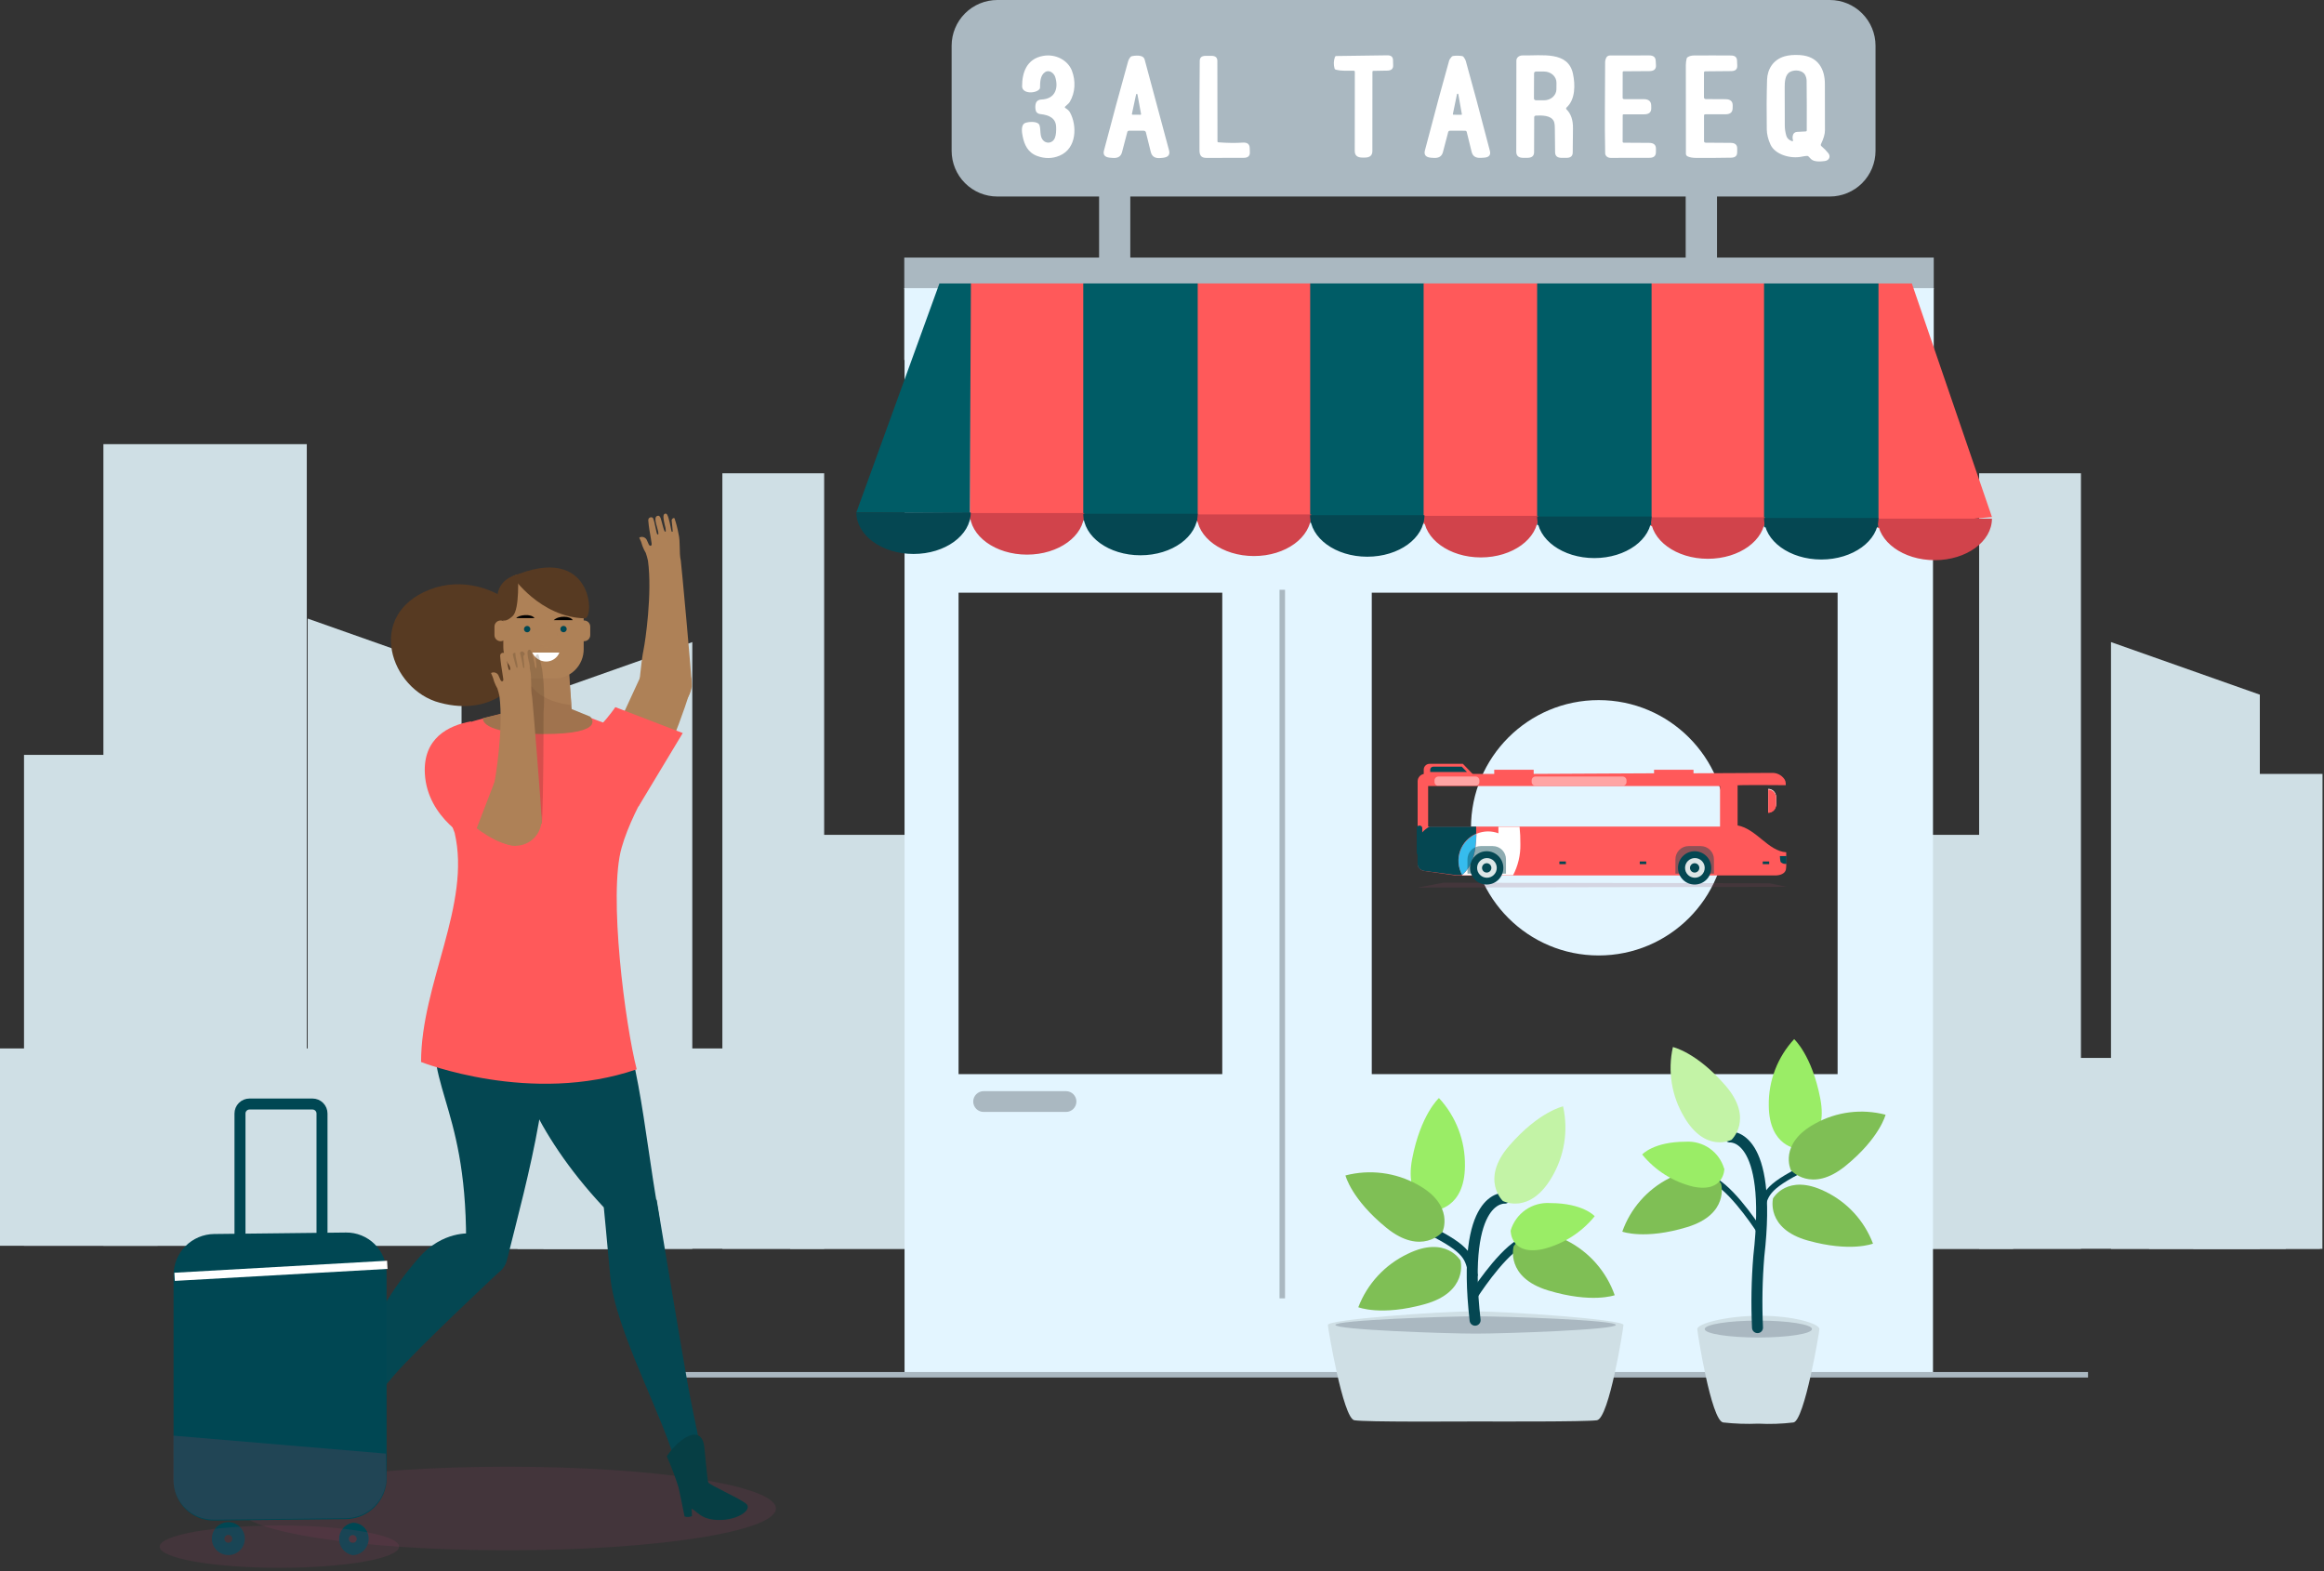 <svg width="423" height="286" viewBox="0 0 423 286" fill="none" xmlns="http://www.w3.org/2000/svg">
<rect x="0" y="0" width="423" height="286" fill="#333333" stroke="none"/>
<g clip-path="url(#clip0_171_1987)">
<path d="M28.69 137.4H4.37V226.75H28.69V137.4Z" fill="#CFDFE5"/>
<path d="M144.97 190.84H0V226.75H145.18L144.97 190.84Z" fill="#CFDFE5"/>
<path d="M119.85 180.98L82.12 170.71V226.75H119.85V180.98Z" fill="#CFDFE5"/>
<path d="M84.01 122.48L56 112.59V226.75H84.01V122.48ZM55.84 80.84H18.82V226.75H55.84V80.84ZM422.73 140.87H399.2V227.31H422.71L422.73 140.87ZM366.42 151.95H343.05V227.31H366.42V151.95Z" fill="#CFDFE5"/>
<path d="M422.27 192.56H342.87V227.3H422.27V192.56Z" fill="#CFDFE5"/>
<path d="M416.05 183.03L391.17 173.09V227.31H416.05V183.03Z" fill="#CFDFE5"/>
<path d="M411.32 126.44L384.23 116.87V227.31H411.32V126.44ZM378.76 86.15H360.23V227.3H378.76V86.15ZM87.51 140.87H111.04V227.31H87.54L87.51 140.87ZM167.2 151.95H143.83V227.31H167.2V151.95Z" fill="#CFDFE5"/>
<path d="M167.37 192.56H87.97V227.3H167.37V192.56Z" fill="#CFDFE5"/>
<path d="M94.19 183.03L119.07 173.09V227.31H94.19V183.03Z" fill="#CFDFE5"/>
<path d="M98.92 126.44L126.01 116.87V227.31H98.92V126.44ZM150.01 86.15H131.48V227.3H150.01V86.15Z" fill="#CFDFE5"/>
<path d="M205.73 49.21V34.56H200.05V49.21H205.73ZM312.52 49.22V34.57H306.82V49.22H312.52Z" fill="#AAB8C1"/>
<path d="M232.27 64.63V250.42H351.83V64.63H232.27ZM334.47 195.51H249.68V107.88H334.47V195.51ZM232.27 64.63V250.42H164.64V64.63H232.27ZM174.47 195.51H222.47V107.88H174.47V195.51Z" fill="#E3F5FF"/>
<path d="M351.97 46.88H164.59V52.63H351.97V46.88Z" fill="#AAB8C1"/>
<path d="M351.97 52.45H164.59V65.53H351.97V52.45Z" fill="#E3F5FF"/>
<path d="M194.03 202.39H179.03C178.529 202.39 178.048 202.191 177.694 201.836C177.518 201.661 177.379 201.452 177.284 201.223C177.189 200.994 177.14 200.748 177.14 200.5C177.14 200.252 177.189 200.006 177.284 199.777C177.379 199.548 177.518 199.339 177.694 199.164C177.869 198.988 178.078 198.849 178.307 198.754C178.536 198.659 178.782 198.61 179.03 198.61H194.03C194.531 198.61 195.012 198.809 195.366 199.164C195.721 199.518 195.92 199.999 195.92 200.5C195.92 201.001 195.721 201.482 195.366 201.836C195.012 202.191 194.531 202.39 194.03 202.39ZM333.05 0H181.53C179.323 0 177.207 0.877 175.647 2.437C174.087 3.997 173.21 6.113 173.21 8.32V27.45C173.21 29.657 174.087 31.773 175.647 33.333C177.207 34.893 179.323 35.77 181.53 35.77H333.05C335.257 35.77 337.373 34.893 338.933 33.333C340.493 31.773 341.37 29.657 341.37 27.45V8.32C341.37 6.113 340.493 3.997 338.933 2.437C337.373 0.877 335.257 0 333.05 0Z" fill="#AAB8C1"/>
<path d="M197.35 51.59H176.52V94.56H197.35V51.59ZM238.65 51.59H217.82V94.96H238.65V51.59Z" fill="#FF595A"/>
<path d="M218 51.59H197.17V94.76H218V51.59ZM259.3 51.59H238.47V95.16H259.3V51.59Z" fill="#005C66"/>
<path d="M279.95 51.59H259.12V95.37H279.95V51.59ZM321.26 51.59H300.43V95.77H321.26V51.59Z" fill="#FF595A"/>
<path d="M300.61 51.59H279.78V95.57H300.61V51.59Z" fill="#005C66"/>
<path d="M341.73 96.1V51.59H347.98L362.56 94.1L341.73 96.1Z" fill="#FF595A"/>
<path d="M341.91 51.59H321.08V95.97H341.91V51.59ZM155.87 93.26L170.99 51.59H176.72L176.52 93.39L155.87 93.26Z" fill="#005C66"/>
<path d="M197.35 93.39C197.35 97.57 192.68 100.95 186.93 100.95C181.18 100.95 176.52 97.57 176.52 93.39M238.65 93.64C238.65 97.82 233.99 101.21 228.24 101.21C222.49 101.21 217.82 97.82 217.82 93.64M279.95 93.9C279.95 98.07 275.29 101.46 269.54 101.46C263.79 101.46 259.13 98.07 259.13 93.9M321.27 94.15C321.27 98.32 316.61 101.71 310.85 101.71C305.09 101.71 300.44 98.32 300.44 94.15M362.56 94.4C362.56 98.58 357.9 101.96 352.15 101.96C346.4 101.96 341.74 98.58 341.74 94.4" fill="#D1434B"/>
<path d="M176.69 93.27C176.69 97.44 172.03 100.83 166.28 100.83C160.53 100.83 155.87 97.44 155.87 93.27M218 93.51C218 97.68 213.34 101.07 207.58 101.07C201.82 101.07 197.17 97.69 197.17 93.51M259.27 93.77C259.27 97.95 254.61 101.33 248.86 101.33C243.11 101.33 238.45 97.95 238.45 93.77M300.61 94.02C300.61 98.2 295.94 101.58 290.19 101.58C284.44 101.58 279.78 98.2 279.78 94.02M341.91 94.28C341.91 98.45 337.25 101.84 331.5 101.84C325.75 101.84 321.08 98.45 321.08 94.28" fill="#054752"/>
<path d="M290.98 173.91C303.815 173.91 314.22 163.505 314.22 150.67C314.22 137.835 303.815 127.43 290.98 127.43C278.145 127.43 267.74 137.835 267.74 150.67C267.74 163.505 278.145 173.91 290.98 173.91Z" fill="#E3F5FF"/>
<g style="mix-blend-mode:multiply" opacity="0.18">
<path d="M258.04 161.55L325.2 161.42L322.06 160.76L262.72 160.66L258.04 161.55Z" fill="#8E415F"/>
</g>
<path d="M316.27 150.24V142.97H316.1C316.1 142.84 324.3 142.91 325.03 142.92V142.58C325.025 142.333 324.956 142.092 324.83 141.88C324.576 141.489 324.223 141.172 323.806 140.961C323.39 140.751 322.926 140.654 322.46 140.68L308.25 140.75H301.07L279.16 140.86H259.27C258.928 140.89 258.611 141.047 258.381 141.301C258.151 141.556 258.025 141.887 258.03 142.23V157C257.984 157.351 258.078 157.706 258.291 157.988C258.504 158.271 258.82 158.458 259.17 158.51L264.91 159.34H323.27C323.27 159.34 324.75 159.34 325.04 158.34C325.093 158.087 325.119 157.829 325.12 157.57V155.13C321.82 154.91 319.7 150.88 316.27 150.24ZM259.94 150.45V143.08H261.54C261.609 143.091 261.68 143.091 261.75 143.08H268.51C268.58 143.09 268.65 143.09 268.72 143.08H279.27C279.339 143.091 279.41 143.091 279.48 143.08H295.34C295.406 143.09 295.474 143.09 295.54 143.08H313.07V150.45H259.94ZM321.82 147.92C322.198 147.92 322.561 147.773 322.832 147.51C323.103 147.246 323.26 146.888 323.27 146.51V145.11C323.271 144.729 323.121 144.363 322.853 144.091C322.585 143.82 322.221 143.665 321.84 143.66L321.82 147.92Z" fill="#FF595A"/>
<path opacity="0.45" d="M296.05 142.05V142.34C296.048 142.49 295.999 142.636 295.909 142.756C295.819 142.877 295.693 142.966 295.55 143.01C295.484 143.02 295.416 143.02 295.35 143.01H279.49C279.42 143.021 279.35 143.021 279.28 143.01C279.136 142.966 279.011 142.877 278.921 142.756C278.831 142.636 278.782 142.49 278.78 142.34V142.05C278.78 141.862 278.855 141.681 278.988 141.548C279.121 141.415 279.302 141.34 279.49 141.34H295.35C295.536 141.344 295.713 141.42 295.844 141.553C295.975 141.685 296.049 141.864 296.05 142.05ZM269.27 142.05V142.34C269.269 142.489 269.221 142.634 269.133 142.754C269.046 142.875 268.922 142.964 268.78 143.01C268.71 143.02 268.64 143.02 268.57 143.01H261.81C261.74 143.021 261.67 143.021 261.6 143.01C261.456 142.966 261.33 142.877 261.24 142.757C261.15 142.636 261.101 142.49 261.1 142.34V142.05C261.1 141.862 261.175 141.681 261.308 141.548C261.441 141.415 261.622 141.34 261.81 141.34H268.57C268.663 141.34 268.755 141.358 268.841 141.394C268.926 141.43 269.004 141.482 269.069 141.549C269.2 141.683 269.272 141.863 269.27 142.05Z" fill="white"/>
<path d="M279.15 140.11H271.97V140.98H279.15V140.11ZM268.14 140.98H259.14V140.1C259.137 139.827 259.239 139.564 259.426 139.365C259.612 139.165 259.868 139.045 260.14 139.03H266.27L268.14 140.98Z" fill="#FF595A"/>
<path d="M267 140.51H260.32V140.08C260.321 139.94 260.377 139.805 260.476 139.706C260.575 139.607 260.71 139.551 260.85 139.55H266.07L267 140.51Z" fill="#054752"/>
<path d="M308.24 140.11H301.06V140.98H308.24V140.11Z" fill="#FF595A"/>
<path d="M261.58 143.01H268.76C268.69 143.02 268.62 143.02 268.55 143.01H261.79C261.72 143.021 261.65 143.021 261.58 143.01ZM279.27 143.01H295.54C295.474 143.02 295.406 143.02 295.34 143.01H279.49C279.417 143.022 279.343 143.022 279.27 143.01Z" fill="white"/>
<g style="mix-blend-mode:multiply" opacity="0.45">
<path d="M304.95 159.01V156.41C304.949 156.093 305.01 155.779 305.131 155.486C305.251 155.193 305.429 154.927 305.653 154.703C305.877 154.479 306.143 154.301 306.436 154.181C306.729 154.06 307.043 153.999 307.36 154H309.55C310.189 154 310.802 154.254 311.254 154.706C311.706 155.158 311.96 155.771 311.96 156.41V159.01H304.95Z" fill="#044752"/>
</g>
<path d="M308.45 161C308.848 161 309.242 160.921 309.61 160.769C309.977 160.617 310.311 160.393 310.593 160.112C310.874 159.831 311.097 159.496 311.25 159.129C311.402 158.761 311.48 158.367 311.48 157.969C311.48 157.571 311.401 157.177 311.249 156.809C311.097 156.442 310.873 156.108 310.592 155.826C310.311 155.545 309.976 155.322 309.609 155.169C309.241 155.017 308.847 154.939 308.449 154.939C307.645 154.939 306.875 155.259 306.306 155.827C305.738 156.395 305.419 157.166 305.419 157.97C305.419 158.774 305.739 159.544 306.307 160.113C306.875 160.681 307.646 161 308.45 161Z" fill="#054752"/>
<path opacity="0.45" d="M308.45 160.19C309.039 160.19 309.603 159.956 310.02 159.54C310.436 159.123 310.67 158.559 310.67 157.97C310.67 157.381 310.436 156.817 310.02 156.4C309.603 155.984 309.039 155.75 308.45 155.75C307.861 155.75 307.297 155.984 306.88 156.4C306.464 156.817 306.23 157.381 306.23 157.97C306.23 158.559 306.464 159.123 306.88 159.54C307.297 159.956 307.861 160.19 308.45 160.19Z" fill="#044752"/>
<g style="mix-blend-mode:multiply" opacity="0.45">
<path d="M308.45 160.19C309.039 160.19 309.603 159.956 310.02 159.54C310.436 159.123 310.67 158.559 310.67 157.97C310.67 157.381 310.436 156.817 310.02 156.4C309.603 155.984 309.039 155.75 308.45 155.75C307.861 155.75 307.297 155.984 306.88 156.4C306.464 156.817 306.23 157.381 306.23 157.97C306.23 158.559 306.464 159.123 306.88 159.54C307.297 159.956 307.861 160.19 308.45 160.19Z" fill="#044752"/>
</g>
<path opacity="0.86" d="M308.45 159.76C308.689 159.766 308.926 159.724 309.148 159.636C309.37 159.549 309.572 159.418 309.743 159.251C309.914 159.085 310.05 158.886 310.142 158.666C310.235 158.446 310.283 158.21 310.283 157.971C310.283 157.732 310.235 157.496 310.143 157.276C310.05 157.056 309.915 156.857 309.744 156.69C309.573 156.524 309.371 156.393 309.149 156.305C308.927 156.218 308.69 156.175 308.451 156.181C307.984 156.192 307.539 156.385 307.213 156.72C306.886 157.054 306.703 157.503 306.703 157.97C306.703 158.437 306.885 158.886 307.212 159.221C307.538 159.555 307.983 159.749 308.45 159.76Z" fill="white"/>
<path d="M308.45 158.82C308.562 158.82 308.672 158.798 308.775 158.755C308.878 158.713 308.972 158.65 309.051 158.571C309.13 158.492 309.193 158.398 309.235 158.295C309.278 158.192 309.3 158.082 309.3 157.97C309.3 157.858 309.278 157.748 309.235 157.645C309.193 157.542 309.13 157.448 309.051 157.369C308.972 157.29 308.878 157.227 308.775 157.185C308.672 157.142 308.562 157.12 308.45 157.12C308.225 157.12 308.008 157.21 307.849 157.369C307.69 157.528 307.6 157.745 307.6 157.97C307.6 158.195 307.69 158.412 307.849 158.571C308.008 158.73 308.225 158.82 308.45 158.82Z" fill="#044752"/>
<path d="M285.01 156.8H283.83V157.29H285.01V156.8ZM299.64 156.8H298.46V157.29H299.64V156.8ZM322.02 156.8H320.84V157.29H322.02V156.8ZM323.97 155.82C323.968 156.18 324.008 156.539 324.09 156.89C324.229 157.03 324.4 157.134 324.588 157.194C324.776 157.253 324.976 157.265 325.17 157.23V155.82H323.97Z" fill="#054752"/>
<path d="M323.27 145.01V146.34C323.267 146.718 323.116 147.081 322.848 147.348C322.581 147.616 322.218 147.767 321.84 147.77V143.58C322.218 143.583 322.581 143.734 322.848 144.002C323.116 144.269 323.267 144.631 323.27 145.01Z" fill="white"/>
<path d="M323.27 145.11V146.51C323.271 146.891 323.121 147.257 322.853 147.529C322.585 147.8 322.221 147.955 321.84 147.96V143.7C322.214 143.705 322.572 143.855 322.838 144.118C323.105 144.38 323.259 144.736 323.27 145.11Z" fill="#FF595A"/>
<path d="M258.01 152.77C258.485 151.787 259.253 150.976 260.21 150.45H268.68V151.73C267.996 152.023 267.381 152.456 266.875 153.002C266.368 153.547 265.982 154.192 265.739 154.895C265.497 155.599 265.405 156.345 265.469 157.087C265.533 157.828 265.751 158.548 266.11 159.2L266.01 159.28H265.01L259.17 158.51C259.022 158.484 258.878 158.44 258.74 158.38L258.34 158.1C258.16 157.883 258.046 157.619 258.01 157.34V152.77Z" fill="#054752"/>
<path d="M275.4 159.31C276.313 157.566 276.771 155.619 276.73 153.65C276.743 152.595 276.693 151.539 276.58 150.49H272.73V151.67C271.434 151.186 270.001 151.222 268.73 151.77V152.11C268.68 154.67 268.14 157.34 266.46 158.97L266.16 159.24V159.32L275.4 159.31Z" fill="white"/>
<path d="M265.82 154.79C266.075 154.121 266.462 153.511 266.959 152.995C267.455 152.48 268.051 152.07 268.71 151.79V152.13C268.66 154.69 268.12 157.36 266.44 158.99L266.14 159.26C265.765 158.583 265.542 157.832 265.487 157.06C265.432 156.288 265.545 155.514 265.82 154.79Z" fill="#36BCEE"/>
<path d="M258.41 150.27H258.32C258.198 150.27 258.081 150.318 257.995 150.405C257.908 150.491 257.86 150.608 257.86 150.73V155.21C257.86 155.464 258.066 155.67 258.32 155.67H258.41C258.532 155.67 258.649 155.622 258.735 155.535C258.822 155.449 258.87 155.332 258.87 155.21V150.73C258.87 150.67 258.858 150.61 258.835 150.554C258.812 150.498 258.778 150.447 258.735 150.405C258.693 150.362 258.642 150.328 258.586 150.305C258.53 150.282 258.47 150.27 258.41 150.27Z" fill="#054752"/>
<g style="mix-blend-mode:multiply" opacity="0.45">
<path d="M267.1 159.01V156.41C267.1 156.094 267.162 155.78 267.283 155.488C267.405 155.195 267.582 154.93 267.806 154.706C268.03 154.482 268.295 154.305 268.588 154.183C268.88 154.062 269.194 154 269.51 154H271.71C272.348 154.001 272.96 154.255 273.411 154.706C273.634 154.93 273.81 155.196 273.93 155.488C274.05 155.781 274.111 156.094 274.11 156.41V159.01H267.1Z" fill="#044752"/>
</g>
<path d="M270.6 161C270.998 161 271.392 160.921 271.76 160.769C272.127 160.617 272.461 160.393 272.743 160.112C273.024 159.831 273.247 159.496 273.4 159.129C273.552 158.761 273.63 158.367 273.63 157.969C273.63 157.571 273.551 157.177 273.399 156.809C273.247 156.442 273.023 156.108 272.742 155.826C272.461 155.545 272.126 155.322 271.759 155.169C271.391 155.017 270.997 154.939 270.599 154.939C269.795 154.939 269.025 155.259 268.456 155.827C267.888 156.395 267.569 157.166 267.569 157.97C267.569 158.774 267.889 159.544 268.457 160.113C269.025 160.681 269.796 161 270.6 161Z" fill="#054752"/>
<path opacity="0.45" d="M270.6 160.19C271.189 160.19 271.753 159.956 272.17 159.54C272.586 159.123 272.82 158.559 272.82 157.97C272.82 157.381 272.586 156.817 272.17 156.4C271.753 155.984 271.189 155.75 270.6 155.75C270.011 155.75 269.447 155.984 269.03 156.4C268.614 156.817 268.38 157.381 268.38 157.97C268.38 158.559 268.614 159.123 269.03 159.54C269.447 159.956 270.011 160.19 270.6 160.19Z" fill="#044752"/>
<g style="mix-blend-mode:multiply" opacity="0.45">
<path d="M270.6 160.19C271.189 160.19 271.753 159.956 272.17 159.54C272.586 159.123 272.82 158.559 272.82 157.97C272.82 157.381 272.586 156.817 272.17 156.4C271.753 155.984 271.189 155.75 270.6 155.75C270.011 155.75 269.447 155.984 269.03 156.4C268.614 156.817 268.38 157.381 268.38 157.97C268.38 158.559 268.614 159.123 269.03 159.54C269.447 159.956 270.011 160.19 270.6 160.19Z" fill="#044752"/>
</g>
<path opacity="0.86" d="M270.6 159.76C270.839 159.766 271.076 159.724 271.298 159.636C271.52 159.549 271.722 159.418 271.893 159.251C272.064 159.085 272.2 158.886 272.292 158.666C272.385 158.446 272.433 158.21 272.433 157.971C272.433 157.732 272.385 157.496 272.293 157.276C272.2 157.056 272.064 156.857 271.894 156.69C271.723 156.524 271.521 156.393 271.299 156.305C271.077 156.218 270.84 156.175 270.601 156.181C270.134 156.192 269.689 156.385 269.363 156.72C269.036 157.054 268.853 157.503 268.853 157.97C268.853 158.437 269.035 158.886 269.362 159.221C269.688 159.555 270.133 159.749 270.6 159.76Z" fill="white"/>
<path d="M270.6 158.82C270.712 158.82 270.822 158.798 270.925 158.755C271.029 158.712 271.122 158.65 271.201 158.571C271.28 158.492 271.343 158.398 271.385 158.295C271.428 158.191 271.45 158.081 271.45 157.969C271.45 157.857 271.428 157.747 271.385 157.644C271.342 157.54 271.28 157.447 271.201 157.368C271.122 157.289 271.028 157.226 270.924 157.184C270.821 157.141 270.711 157.119 270.599 157.119C270.373 157.119 270.157 157.209 269.998 157.368C269.838 157.528 269.749 157.744 269.749 157.97C269.749 158.196 269.839 158.412 269.998 158.571C270.158 158.731 270.374 158.82 270.6 158.82Z" fill="#044752"/>
<path d="M233.39 107.35V236.32M380.05 250.23H123.3" stroke="#AAB8C1" stroke-miterlimit="10"/>
<path opacity="0.18" d="M92.38 282.18C119.359 282.18 141.23 278.773 141.23 274.57C141.23 270.367 119.359 266.96 92.38 266.96C65.4 266.96 43.53 270.367 43.53 274.57C43.53 278.773 65.4 282.18 92.38 282.18Z" fill="#8E405F"/>
<path d="M111.07 232.3C110.44 225.3 109.9 219.75 109.9 219.75L119.52 218.37C119.52 218.37 123.99 245.37 125.21 252.12C126.55 259.46 127.62 263.06 127.78 266.45L123.16 267.06C121.04 258.32 111.95 242.19 111.07 232.3Z" fill="#044752"/>
<path d="M121.37 265.08C122.184 266.916 122.895 268.795 123.5 270.71C123.69 271.58 124.2 273.99 124.6 276.03C125.045 276.167 125.524 276.139 125.95 275.95C125.947 275.499 125.921 275.048 125.87 274.6C126.98 275.19 127.52 276.33 129.87 276.6C133.87 277.08 137.34 274.77 135.68 273.6C134.02 272.43 129.13 270.28 128.92 269.83C128.8 269.57 128.51 266.77 128.21 263.55C127.77 258.9 123.5 261.82 121.37 265.07" fill="#063E44"/>
<path d="M109.82 178.26C116.2 188.7 117.08 205.26 119.82 220.53C121.74 231.16 114.82 225.01 109.89 219.75C96.76 205.75 93.15 193.18 92.26 187.45C91.37 181.72 106.78 173.31 109.81 178.26M76.27 228.88C80.6 223.99 85.59 224.52 85.59 224.52L91.46 230.94C91.46 230.94 75.85 245.51 71.74 250.31C67.27 255.51 65.33 258.4 62.93 260.51L59.21 257.58C64.21 250.96 66.5 239.96 76.28 228.89" fill="#044752"/>
<path d="M59.41 255.13C58.62 256.787 57.728 258.393 56.74 259.94C56.23 260.58 54.81 262.35 53.58 263.83C53.805 264.235 54.156 264.555 54.58 264.74C54.933 264.484 55.267 264.203 55.58 263.9C55.92 265.03 55.46 266.08 56.92 267.9C59.36 270.99 63.57 272.15 63.26 270.29C62.95 268.43 61.08 263.69 61.26 263.29C61.37 263.05 63.26 261.21 65.41 259.12C68.55 256.12 63.35 254.75 59.41 255.12" fill="#063E44"/>
<path d="M98.37 181.35C102.07 193.01 95.95 214.62 92.27 229.35C91.2 233.59 84.84 233.1 84.84 225.9C84.84 199.9 76.35 197.53 79.84 182.41C81.13 176.75 96.65 175.82 98.41 181.35" fill="#044752"/>
<g style="mix-blend-mode:multiply" opacity="0.5">
<path d="M90.46 154.63L105.71 155.21C106.66 155.242 107.606 155.071 108.484 154.707C109.362 154.343 110.151 153.795 110.8 153.1C110.97 152.95 112.05 164.94 84.27 160.1C84.12 160.1 82.84 149.64 82.84 149.64C82.84 149.64 84.18 154.64 90.46 154.64" fill="#004753"/>
</g>
<path d="M78.76 137.26C80.76 134.26 82.64 132.58 83.17 132.37C85.73 130.95 95.71 128.99 95.71 128.99C95.71 128.99 98.39 128.78 99.34 128.82V129.29L103.87 129.2C103.87 129.2 111.94 132.56 115.38 133.35L122.15 136.78C122.15 136.78 115.39 146.37 113.15 154.27C110.71 162.73 113.77 186.41 115.89 194.63C96.68 201.25 76.64 193.3 76.64 193.3C76.64 179.06 85.81 164.61 82.75 151.58L79.75 143.7C78.775 142.973 78.128 141.888 77.952 140.685C77.775 139.481 78.084 138.256 78.81 137.28" fill="#FF595A"/>
<path d="M116.88 122.51L109.94 137.56C109.94 137.56 119.24 140.12 119.82 140.36C119.89 140.36 122.7 135.02 125.82 125.2C126.07 124.51 119.34 123.04 116.88 122.51Z" fill="#AE8157"/>
<path d="M116.27 125.51C116.27 125.51 116.69 120.35 117.14 118.24C117.44 116.82 118.75 107.98 117.94 102.06C117.837 101.586 117.707 101.119 117.55 100.66C117.32 100.274 117.122 99.869 116.96 99.45C116.812 98.897 116.608 98.361 116.35 97.85C116.478 97.779 116.621 97.738 116.767 97.729C116.913 97.719 117.06 97.742 117.196 97.795C117.332 97.849 117.455 97.931 117.556 98.038C117.657 98.144 117.734 98.271 117.78 98.41C118.02 98.91 118.13 99.41 118.44 99.33C118.75 99.25 118.57 98.81 118.44 97.85C118.3 97.07 118.08 95.85 118 94.79C117.91 94.13 118.7 93.96 118.89 94.37C119.19 95.09 119.44 96.94 119.63 97.24C119.69 97.35 119.83 97.24 119.84 97.17C119.84 96.26 118.75 94.17 119.65 93.9C119.75 93.864 119.86 93.864 119.96 93.9C120.127 94.042 120.243 94.235 120.29 94.45C120.29 94.53 120.34 94.6 120.36 94.68C120.59 95.5 120.78 96.32 120.96 96.68C120.967 96.705 120.982 96.726 121.003 96.742C121.024 96.757 121.049 96.766 121.075 96.766C121.101 96.766 121.126 96.757 121.147 96.742C121.168 96.726 121.183 96.705 121.19 96.68C121.179 96.286 121.112 95.895 120.99 95.52C120.8 94.69 120.58 93.68 120.99 93.52C121.4 93.36 121.52 93.8 121.7 94.37C122 95.37 122.19 96.72 122.26 96.77C122.33 96.82 122.47 96.77 122.44 96.68C122.44 96.32 122.3 95.38 122.25 94.74C122.25 94.41 122.61 94.19 122.77 94.34C123.073 95.232 123.31 96.144 123.48 97.07C123.89 98.71 123.57 100.52 123.92 102.07C123.99 102.46 125.92 123.07 125.92 125.07" fill="#AE8157"/>
<path d="M121.19 129.19C122.442 129.19 123.642 128.693 124.528 127.808C125.413 126.922 125.91 125.722 125.91 124.47C125.91 123.218 125.413 122.018 124.528 121.132C123.642 120.247 122.442 119.75 121.19 119.75C119.938 119.75 118.738 120.247 117.852 121.132C116.967 122.018 116.47 123.218 116.47 124.47C116.47 125.722 116.967 126.922 117.852 127.808C118.738 128.693 119.938 129.19 121.19 129.19Z" fill="#AE8157"/>
<path d="M103.44 136.24C107.72 135.06 112 128.71 112 128.71L124.27 133.43C124.27 133.43 118.66 142.73 116.27 146.71C112.11 149.31 102.27 143.62 103.44 136.24Z" fill="#FF595A"/>
<path d="M94.41 123.58C94.41 123.58 90.1 130.58 80.04 127.91C71.04 125.53 66.44 111.91 78.22 107.31C90 102.71 103.68 115.65 94.41 123.58Z" fill="#573A22"/>
<path d="M103.36 119.19L94.56 119.83L93.97 131.72L104.29 132.43L103.36 119.19Z" fill="#A0734E"/>
<path d="M95.27 128.88L87.91 130.72C87.91 130.72 87.1 133.61 98.91 133.61C110.72 133.61 107.41 130.43 107.41 130.43L103.6 128.88H95.27Z" fill="#A0734E"/>
<g style="mix-blend-mode:multiply" opacity="0.65">
<path d="M95.53 122.27C95.78 122.35 95.83 127.37 103.99 128.33L103.35 119.94L95.53 122.27Z" fill="#AE8157"/>
</g>
<path d="M100.91 123.51H97.35C95.83 123.507 94.373 122.903 93.298 121.829C92.222 120.756 91.615 119.3 91.61 117.78V110.64C91.61 107.72 91.99 104.52 94.92 104.52L100.92 105.32C102.329 105.325 103.68 105.887 104.677 106.883C105.673 107.88 106.235 109.231 106.24 110.64V118.19C106.237 119.602 105.674 120.955 104.675 121.952C103.676 122.949 102.322 123.51 100.91 123.51Z" fill="#AE8157"/>
<path d="M93.96 112.51C94.42 111.91 96.69 111.64 97.29 112.51H93.96ZM100.79 112.88C101.69 112.01 103.79 112.08 104.25 112.88H100.79Z" fill="black"/>
<g style="mix-blend-mode:multiply">
<path d="M95.95 115.09C96.104 115.09 96.251 115.029 96.36 114.92C96.469 114.811 96.53 114.664 96.53 114.51C96.53 114.356 96.469 114.209 96.36 114.1C96.251 113.991 96.104 113.93 95.95 113.93C95.796 113.93 95.649 113.991 95.54 114.1C95.431 114.209 95.37 114.356 95.37 114.51C95.37 114.664 95.431 114.811 95.54 114.92C95.649 115.029 95.796 115.09 95.95 115.09ZM102.57 115.08C102.724 115.08 102.871 115.019 102.98 114.91C103.089 114.801 103.15 114.654 103.15 114.5C103.15 114.346 103.089 114.199 102.98 114.09C102.871 113.981 102.724 113.92 102.57 113.92C102.416 113.92 102.269 113.981 102.16 114.09C102.051 114.199 101.99 114.346 101.99 114.5C101.99 114.654 102.051 114.801 102.16 114.91C102.269 115.019 102.416 115.08 102.57 115.08Z" fill="#004753"/>
</g>
<g style="mix-blend-mode:multiply" opacity="0.65">
<path d="M101.46 115.51C101.55 118.82 98.25 117.63 98.25 117.63L99.76 116.98C99.76 116.85 99.57 112.92 99.56 112.98C99.55 113.04 101.39 112.99 101.46 115.51Z" fill="#AE8157"/>
</g>
<path d="M96.88 118.78H101.82C101.625 119.266 101.287 119.681 100.852 119.972C100.417 120.263 99.903 120.416 99.38 120.41C98.852 120.403 98.336 120.247 97.893 119.958C97.451 119.669 97.099 119.261 96.88 118.78Z" fill="white"/>
<path d="M91.13 112.94H91.11C90.816 112.94 90.533 113.057 90.325 113.265C90.117 113.473 90 113.756 90 114.05V115.6C90 116.213 90.497 116.71 91.11 116.71H91.13C91.424 116.71 91.707 116.593 91.915 116.385C92.123 116.177 92.24 115.894 92.24 115.6V114.05C92.24 113.756 92.123 113.473 91.915 113.265C91.707 113.057 91.424 112.94 91.13 112.94ZM106.32 112.94H106.3C106.006 112.94 105.723 113.057 105.515 113.265C105.307 113.473 105.19 113.756 105.19 114.05V115.6C105.19 116.213 105.687 116.71 106.3 116.71H106.32C106.614 116.71 106.897 116.593 107.105 116.385C107.313 116.177 107.43 115.894 107.43 115.6V114.05C107.43 113.756 107.313 113.473 107.105 113.265C106.897 113.057 106.614 112.94 106.32 112.94Z" fill="#AE8157"/>
<path d="M93.27 104.93C93.27 104.93 98.27 112.34 106.44 112.55C108.27 112.6 107.97 98.61 93.27 104.93Z" fill="#573A22"/>
<path d="M94.27 104.51C94.27 104.51 94.63 110.9 93.33 112.12C92.03 113.34 91.49 112.86 91.49 112.86C91.49 112.86 87.96 106.26 94.27 104.51Z" fill="#573A22"/>
<g style="mix-blend-mode:multiply">
<path d="M91.75 114.22C91.503 114.25 91.273 114.359 91.093 114.53C90.913 114.701 90.793 114.925 90.75 115.17C90.74 115.287 90.759 115.404 90.803 115.512C90.848 115.62 90.917 115.716 91.006 115.792C91.095 115.868 91.2 115.922 91.314 115.95C91.428 115.977 91.546 115.977 91.66 115.95M106.18 114.3C106.352 114.528 106.472 114.791 106.53 115.07C106.552 115.211 106.524 115.355 106.451 115.477C106.378 115.6 106.264 115.693 106.13 115.74" fill="#AE8157"/>
</g>
<path d="M96.84 146.88L80.72 133.73C80.72 133.73 79.17 142.6 78.8 143.03C78.8 143.09 87.37 153.62 93.8 153.94C94.46 153.99 95.71 148.78 96.84 146.88Z" fill="#AE8157"/>
<path d="M85.71 131.31C81.58 132.05 76.98 134.38 77.33 140.81C77.77 149.07 85.88 153.06 85.88 153.06L90.88 140.06L85.71 131.31Z" fill="#FF595A"/>
<g style="mix-blend-mode:multiply" opacity="0.19">
<path d="M91.12 150.15C91.12 150.15 91.61 145 92.12 142.89C92.44 141.47 93.86 132.65 93.12 126.72C93.023 126.243 92.896 125.772 92.74 125.31C92.518 124.924 92.331 124.519 92.18 124.1C92.035 123.548 91.834 123.012 91.58 122.5C91.709 122.432 91.851 122.393 91.997 122.385C92.142 122.377 92.287 122.401 92.423 122.455C92.558 122.509 92.68 122.592 92.78 122.699C92.879 122.805 92.954 122.932 93 123.07C93.24 123.58 93.34 124.07 93.66 124C93.98 123.93 93.79 123.48 93.66 122.52C93.53 121.73 93.32 120.52 93.25 119.45C93.17 118.79 93.97 118.64 94.15 119.04C94.44 119.77 94.67 121.62 94.86 121.92C94.86 122.04 95.06 121.92 95.07 121.86C95.07 120.94 94.07 118.86 94.92 118.58C95.026 118.56 95.136 118.578 95.23 118.63C95.394 118.774 95.506 118.967 95.55 119.18C95.55 119.26 95.55 119.34 95.62 119.41C95.775 120.106 95.965 120.793 96.19 121.47C96.2 121.494 96.217 121.514 96.238 121.528C96.259 121.542 96.284 121.55 96.31 121.55C96.336 121.55 96.361 121.542 96.382 121.528C96.403 121.514 96.42 121.494 96.43 121.47C96.419 121.073 96.352 120.679 96.23 120.3C96.05 119.46 95.85 118.46 96.23 118.3C96.61 118.14 96.76 118.58 96.93 119.16C97.22 120.16 97.39 121.51 97.46 121.56C97.53 121.61 97.67 121.56 97.64 121.47C97.64 121.11 97.51 120.18 97.47 119.53C97.47 119.2 97.84 118.99 98 119.14C98.286 120.034 98.513 120.946 98.68 121.87C99.043 124.504 99.127 127.169 98.93 129.82C98.93 132.63 98.93 145.02 98.63 149.89" fill="#2D1E11"/>
</g>
<path d="M88.91 150.15C88.91 150.15 89.4 145 89.91 142.89C90.22 141.47 91.65 132.65 90.91 126.72C90.808 126.244 90.681 125.773 90.53 125.31C90.305 124.924 90.114 124.519 89.96 124.1C89.818 123.548 89.62 123.012 89.37 122.5C89.499 122.432 89.641 122.393 89.787 122.385C89.932 122.377 90.078 122.401 90.213 122.455C90.348 122.509 90.47 122.592 90.57 122.699C90.669 122.805 90.745 122.932 90.79 123.07C91.03 123.58 91.13 124.07 91.44 124C91.75 123.93 91.57 123.48 91.44 122.52C91.32 121.73 91.11 120.52 91.04 119.45C90.96 118.79 91.76 118.64 91.94 119.04C92.23 119.77 92.46 121.62 92.64 121.92C92.7 122.04 92.85 121.92 92.86 121.86C92.86 120.94 91.8 118.86 92.7 118.58C92.809 118.559 92.922 118.577 93.02 118.63C93.184 118.774 93.296 118.967 93.34 119.18L93.4 119.41C93.62 120.23 93.81 121.06 93.98 121.47C93.987 121.495 94.002 121.517 94.023 121.532C94.044 121.547 94.069 121.556 94.095 121.556C94.121 121.556 94.146 121.547 94.167 121.532C94.188 121.517 94.203 121.495 94.21 121.47C94.2 121.073 94.136 120.68 94.02 120.3C93.84 119.46 93.64 118.46 94.02 118.3C94.4 118.14 94.56 118.58 94.72 119.16C95.02 120.16 95.19 121.51 95.25 121.56C95.31 121.61 95.46 121.56 95.44 121.47C95.44 121.11 95.31 120.18 95.27 119.53C95.27 119.2 95.64 118.99 95.8 119.14C96.087 120.033 96.31 120.946 96.47 121.87C96.86 123.53 96.53 125.33 96.86 126.87C96.92 127.26 98.63 147.87 98.61 149.94" fill="#AE8157"/>
<path d="M93.85 153.94C94.47 153.94 95.084 153.818 95.656 153.581C96.229 153.344 96.749 152.996 97.188 152.558C97.626 152.119 97.974 151.599 98.211 151.026C98.448 150.454 98.57 149.84 98.57 149.22C98.57 148.6 98.448 147.986 98.211 147.414C97.974 146.841 97.626 146.321 97.188 145.882C96.749 145.444 96.229 145.096 95.656 144.859C95.084 144.622 94.47 144.5 93.85 144.5C92.598 144.5 91.398 144.997 90.513 145.882C89.627 146.768 89.13 147.968 89.13 149.22C89.13 150.472 89.627 151.672 90.513 152.558C91.398 153.443 92.598 153.94 93.85 153.94Z" fill="#AE8157"/>
<path d="M70.37 269.02C70.365 270.986 69.59 272.872 68.21 274.272C66.83 275.673 64.956 276.476 62.99 276.51L38.99 276.76C38.023 276.772 37.064 276.592 36.167 276.23C35.271 275.869 34.455 275.334 33.766 274.655C33.078 273.976 32.531 273.167 32.157 272.276C31.784 271.384 31.591 270.427 31.59 269.46V232.07C31.593 230.106 32.368 228.222 33.749 226.826C35.131 225.43 37.006 224.634 38.97 224.61L62.97 224.34C63.935 224.329 64.893 224.51 65.787 224.871C66.682 225.233 67.497 225.768 68.184 226.445C68.871 227.123 69.417 227.93 69.79 228.82C70.164 229.71 70.358 230.665 70.36 231.63L70.37 269.02ZM41.7 283.05H41.56C40.967 283.051 40.386 282.875 39.893 282.545C39.399 282.215 39.015 281.747 38.788 281.198C38.619 280.788 38.543 280.347 38.566 279.904C38.588 279.462 38.708 279.03 38.917 278.64C39.127 278.249 39.42 277.91 39.776 277.646C40.132 277.383 40.542 277.201 40.976 277.115C41.41 277.028 41.859 277.039 42.288 277.146C42.718 277.254 43.119 277.455 43.461 277.736C43.804 278.016 44.08 278.37 44.27 278.77C44.46 279.17 44.559 279.607 44.56 280.05C44.561 280.822 44.265 281.565 43.732 282.124C43.199 282.683 42.471 283.014 41.7 283.05ZM41.53 279.37C41.345 279.38 41.171 279.46 41.042 279.593C40.914 279.727 40.842 279.905 40.84 280.09C40.84 280.232 40.882 280.372 40.961 280.49C41.041 280.608 41.153 280.701 41.285 280.755C41.416 280.81 41.561 280.824 41.7 280.796C41.84 280.768 41.968 280.7 42.069 280.599C42.17 280.498 42.238 280.37 42.266 280.231C42.294 280.091 42.28 279.946 42.225 279.815C42.171 279.683 42.078 279.57 41.96 279.491C41.842 279.412 41.702 279.37 41.56 279.37H41.53ZM64.35 283.07H64.2C63.505 282.948 62.875 282.584 62.422 282.044C61.968 281.504 61.719 280.821 61.718 280.115C61.718 279.409 61.967 278.726 62.421 278.186C62.875 277.646 63.505 277.282 64.2 277.16C64.588 277.158 64.972 277.233 65.331 277.381C65.69 277.528 66.016 277.746 66.29 278.02C66.68 278.435 66.944 278.953 67.051 279.512C67.157 280.072 67.103 280.65 66.893 281.18C66.683 281.71 66.327 282.169 65.866 282.503C65.405 282.838 64.859 283.035 64.29 283.07H64.35ZM64.17 279.4C64.032 279.406 63.898 279.453 63.786 279.534C63.673 279.615 63.587 279.727 63.537 279.856C63.487 279.986 63.476 280.127 63.505 280.262C63.535 280.398 63.602 280.522 63.701 280.619C63.802 280.72 63.93 280.789 64.07 280.817C64.21 280.845 64.355 280.831 64.486 280.776C64.618 280.722 64.731 280.629 64.81 280.511C64.889 280.392 64.931 280.253 64.931 280.11C64.928 279.921 64.851 279.741 64.716 279.608C64.582 279.475 64.4 279.4 64.211 279.4H64.17Z" fill="#004753"/>
<path d="M70.455 229.473L31.736 231.658L31.82 233.145L70.539 230.96L70.455 229.473Z" fill="white"/>
<g style="mix-blend-mode:multiply" opacity="0.2">
<path d="M31.55 269.3C31.55 270.267 31.742 271.225 32.115 272.117C32.488 273.009 33.035 273.818 33.723 274.498C34.412 275.177 35.228 275.712 36.126 276.073C37.023 276.434 37.983 276.613 38.95 276.6L62.95 276.34C64.915 276.315 66.791 275.517 68.172 274.119C69.553 272.721 70.328 270.835 70.33 268.87L70.23 264.58L31.57 261.31L31.55 269.3Z" fill="#A33E60"/>
</g>
<path opacity="0.18" d="M50.85 285.37C62.884 285.37 72.64 283.646 72.64 281.52C72.64 279.394 62.884 277.67 50.85 277.67C38.816 277.67 29.06 279.394 29.06 281.52C29.06 283.646 38.816 285.37 50.85 285.37Z" fill="#8E405F"/>
<path d="M56.88 200.95H45.41C44.951 200.95 44.511 201.132 44.187 201.457C43.862 201.781 43.68 202.221 43.68 202.68V226.47C43.68 227.425 44.455 228.2 45.41 228.2H56.88C57.339 228.2 57.779 228.018 58.103 227.693C58.428 227.369 58.61 226.929 58.61 226.47V202.68C58.61 202.221 58.428 201.781 58.103 201.457C57.779 201.132 57.339 200.95 56.88 200.95Z" stroke="#004753" stroke-width="2" stroke-miterlimit="10"/>
<path d="M241.69 241.16C241.69 241.66 244.45 258.16 246.51 258.51C248.57 258.86 265.44 258.73 268.59 258.73C271.59 258.73 288.59 258.81 290.66 258.51C292.9 258.18 295.49 241.68 295.49 241.16C295.49 240.16 274.49 238.69 268.24 238.69C261.99 238.69 241.69 240.17 241.69 241.16Z" fill="#CFDFE5"/>
<path d="M243.06 241.16C243.06 242.04 263.06 242.74 268.59 242.74C274.12 242.74 294.11 242.04 294.11 241.16C294.11 240.28 274.11 239.59 268.59 239.59C263.07 239.59 243.06 240.29 243.06 241.16Z" fill="#AAB8C1"/>
<path d="M273.88 218.09C273.88 218.09 265.88 217.29 268.49 240.3" stroke="#054752" stroke-width="2" stroke-miterlimit="10" stroke-linecap="round"/>
<path d="M268.27 232.42C267.27 229.32 267.98 227.96 261.17 224.42M268.2 235.84C268.2 235.84 272.73 228.7 276.53 226.34" stroke="#044752" stroke-width="1.53" stroke-miterlimit="10"/>
<path d="M275.5 226.89C275.5 226.89 273.93 232.51 281.82 234.89C289.71 237.27 293.9 235.75 293.9 235.75C292.382 231.437 289.258 227.877 285.18 225.81C278.25 222.21 275.5 226.87 275.5 226.87" fill="#7FBF55"/>
<path d="M274.96 223.98C275.411 222.453 276.369 221.125 277.676 220.216C278.983 219.307 280.562 218.871 282.15 218.98C288.15 218.98 290.26 221.37 290.26 221.37C287.841 224.352 284.511 226.46 280.78 227.37C274.92 228.57 274.96 224.01 274.96 224.01" fill="#9AED66"/>
<path d="M265.85 229.51C265.85 229.51 267.27 235.17 259.33 237.38C251.39 239.59 247.23 237.94 247.23 237.94C248.865 233.661 252.089 230.179 256.23 228.22C263.23 224.79 265.89 229.51 265.89 229.51" fill="#7FBF55"/>
<path d="M261.18 220.29C261.18 220.29 255.48 219.05 257.03 210.95C258.58 202.85 261.91 199.86 261.91 199.86C265.016 203.215 266.71 207.638 266.64 212.21C266.59 220.02 261.18 220.29 261.18 220.29Z" fill="#9AED66"/>
<path d="M262.54 224.25C262.54 224.25 258.76 228.69 252.36 223.49C245.96 218.29 244.89 213.95 244.89 213.95C249.316 212.802 254.013 213.4 258.01 215.62C264.87 219.36 262.54 224.25 262.54 224.25Z" fill="#7FBF55"/>
<path d="M273.62 218.68C273.62 218.68 269.31 214.75 274.72 208.52C280.13 202.29 284.5 201.38 284.5 201.38C285.492 205.824 284.736 210.478 282.39 214.38C278.39 221.11 273.62 218.63 273.62 218.63" fill="#C3F3A6"/>
<path d="M331.16 241.91C331.16 242.4 328.45 258.55 326.44 258.91C324.317 259.164 322.176 259.238 320.04 259.13C317.904 259.219 315.765 259.146 313.64 258.91C311.46 258.59 308.93 242.47 308.93 241.91C308.93 240.91 314.24 239.49 320.38 239.49C326.52 239.49 331.16 240.94 331.16 241.91Z" fill="#CFDFE5"/>
<path d="M329.81 241.91C329.81 242.76 325.44 243.45 320.04 243.45C314.64 243.45 310.28 242.76 310.28 241.91C310.28 241.06 314.65 240.37 320.04 240.37C325.43 240.37 329.81 241.06 329.81 241.91Z" fill="#AAB8C1"/>
<path d="M314.87 206.95C314.87 206.95 322.69 206.17 320.13 228.65C319.772 232.974 319.692 237.316 319.89 241.65" stroke="#054752" stroke-width="2" stroke-miterlimit="10" stroke-linecap="round"/>
<path d="M320.38 220.95C321.38 217.95 320.67 216.59 327.32 213.17M320.42 224.29C320.42 224.29 315.99 217.29 312.28 215.01" stroke="#044752" stroke-width="1.08" stroke-miterlimit="10"/>
<path d="M313.27 215.51C313.27 215.51 314.8 221 307.09 223.35C299.38 225.7 295.28 224.18 295.28 224.18C296.769 219.97 299.819 216.494 303.8 214.47C310.58 210.95 313.27 215.47 313.27 215.47" fill="#7FBF55"/>
<path d="M313.82 212.71C313.382 211.22 312.451 209.924 311.179 209.033C309.907 208.143 308.37 207.711 306.82 207.81C300.95 207.81 298.9 210.14 298.9 210.14C301.27 213.048 304.525 215.102 308.17 215.99C313.9 217.16 313.86 212.71 313.86 212.71" fill="#9AED66"/>
<path d="M322.72 218.12C322.72 218.12 321.32 223.65 329.09 225.81C336.86 227.97 340.91 226.36 340.91 226.36C339.327 222.181 336.193 218.774 332.16 216.85C325.3 213.5 322.72 218.12 322.72 218.12Z" fill="#7FBF55"/>
<path d="M327.27 209.1C327.27 209.1 332.84 207.89 331.32 199.97C329.8 192.05 326.56 189.14 326.56 189.14C323.525 192.415 321.87 196.735 321.94 201.2C321.99 208.83 327.27 209.1 327.27 209.1Z" fill="#9AED66"/>
<path d="M325.95 212.97C325.95 212.97 329.65 217.3 335.9 212.22C342.15 207.14 343.2 202.9 343.2 202.9C338.879 201.766 334.287 202.343 330.38 204.51C323.68 208.16 325.95 212.94 325.95 212.94" fill="#7FBF55"/>
<path d="M315.12 207.51C315.12 207.51 319.33 203.67 314.05 197.58C308.77 191.49 304.49 190.58 304.49 190.58C303.512 194.937 304.25 199.503 306.55 203.33C310.42 209.91 315.12 207.48 315.12 207.48" fill="#C3F3A6"/>
<path d="M242.973 10.38L243.116 10.197L252.51 10.068C253.187 10.058 253.533 10.344 253.547 10.925L253.572 11.907C253.589 12.522 253.239 12.838 252.521 12.852L250.001 12.898C249.868 12.9 249.802 12.959 249.802 13.075L249.791 27.506C249.791 28.287 249.335 28.679 248.423 28.683H247.984C247.051 28.687 246.584 28.288 246.584 27.484L246.598 13.078C246.598 12.937 246.516 12.867 246.352 12.867C245.276 12.87 244.171 12.95 243.134 12.68C243.017 12.65 242.944 12.585 242.913 12.485C242.709 11.783 242.729 11.082 242.973 10.38Z" fill="white"/>
<path d="M328.916 28.38C328.621 28.393 328.329 28.431 328.039 28.497C325.926 28.971 323.082 28.145 322.248 26.304C321.815 25.351 321.592 24.433 321.578 23.548C321.528 20.355 321.546 17.348 321.631 14.528C321.688 12.693 322.651 10.879 324.832 10.252C325.594 10.034 326.515 9.957 327.594 10.023C331.019 10.23 332.163 12.696 332.152 15.299C332.14 18.186 332.145 20.988 332.166 23.704C332.171 24.381 331.928 25.225 331.439 26.236C331.409 26.299 331.402 26.367 331.418 26.434C331.434 26.5 331.472 26.561 331.528 26.609C331.98 26.991 332.394 27.412 332.772 27.873C333.228 28.429 332.993 29.194 332.13 29.313C331.371 29.417 330.181 29.494 329.639 28.962C329.482 28.807 329.327 28.645 329.172 28.478C329.106 28.407 329.02 28.374 328.916 28.38ZM326.382 24.471C326.432 24.342 326.527 24.229 326.653 24.146C326.779 24.063 326.932 24.015 327.091 24.007L328.677 23.924C328.724 23.922 328.769 23.904 328.801 23.874C328.834 23.845 328.852 23.806 328.852 23.765C328.871 20.784 328.864 17.767 328.83 14.714C328.826 14.337 328.734 13.979 328.556 13.641C328.089 12.748 326.653 12.635 325.815 13.087C324.864 13.601 324.839 15.023 324.839 15.941C324.836 18.374 324.842 20.679 324.857 22.857C324.861 23.464 324.953 24.077 325.131 24.695C325.266 25.172 325.613 25.504 326.172 25.692C326.196 25.7 326.222 25.703 326.247 25.698C326.273 25.694 326.297 25.684 326.316 25.669C326.335 25.654 326.349 25.634 326.357 25.612C326.364 25.59 326.364 25.567 326.357 25.545C326.238 25.176 326.247 24.818 326.382 24.471Z" fill="white"/>
<path d="M193.931 19.675C194.27 19.89 194.566 20.122 194.751 20.459C196.045 22.795 196.045 27.013 192.841 28.344C191.539 28.886 190.196 28.906 188.814 28.405C187.074 27.772 186.444 26.334 186.141 24.82C186.009 24.178 185.745 22.682 186.64 22.364C187.27 22.141 188.956 22.003 189.213 22.817C189.462 23.612 189.238 24.686 189.74 25.383C190.407 26.313 191.618 26.059 191.996 25.129C192.242 24.523 192.253 23.731 192.231 23.107C192.178 21.514 190.984 20.936 189.32 20.761C189.128 20.741 188.948 20.671 188.806 20.56C188.663 20.448 188.565 20.302 188.525 20.14C188.406 19.663 188.413 19.206 188.546 18.767C188.603 18.586 188.726 18.424 188.897 18.307C189.069 18.19 189.279 18.123 189.498 18.116C192.249 18.03 192.648 15.822 192.057 13.996C191.857 13.372 191.013 12.598 190.214 13.13C189.302 13.736 189.313 15.026 189.302 15.941C189.302 16.043 189.269 16.135 189.202 16.216C188.518 17.064 186.037 17.109 186.037 15.702C186.03 13.258 186.846 10.714 189.847 10.175C192.214 9.753 194.395 11.02 195.104 12.873C195.802 14.708 195.745 16.806 194.705 18.562C194.512 18.88 194.149 19.11 193.889 19.379C193.779 19.491 193.794 19.59 193.931 19.675Z" fill="white"/>
<path d="M285.127 19.911C285.937 20.706 286.329 21.856 286.303 23.361C286.279 24.87 286.264 26.335 286.257 27.756C286.254 28.411 285.872 28.737 285.109 28.735H284.25C283.459 28.733 283.059 28.393 283.049 27.714C283.023 26.192 283.007 24.753 283.003 23.395C283 22.742 282.933 22.287 282.8 22.028C282.265 20.991 280.711 20.994 279.567 21.037C279.481 21.04 279.399 21.072 279.339 21.126C279.28 21.18 279.246 21.252 279.246 21.327L279.225 27.695C279.223 28.378 278.822 28.723 278.024 28.729L277.283 28.732C276.416 28.738 275.982 28.368 275.982 27.622L276.003 11.011C276.004 10.888 276.033 10.767 276.088 10.654C276.144 10.541 276.225 10.438 276.327 10.353C276.43 10.267 276.551 10.2 276.683 10.155C276.816 10.109 276.958 10.088 277.101 10.09C280.693 10.154 285.433 9.261 286.306 13.445C286.713 15.372 286.777 18.079 285.134 19.572C285.084 19.617 285.056 19.677 285.054 19.74C285.053 19.803 285.079 19.864 285.127 19.911ZM279.221 13.332L279.2 17.932C279.2 18.017 279.239 18.098 279.309 18.157C279.378 18.217 279.472 18.25 279.571 18.25L281.032 18.256C281.629 18.258 282.203 18.047 282.627 17.669C283.05 17.292 283.289 16.779 283.291 16.244L283.299 15.045C283.3 14.78 283.242 14.517 283.13 14.272C283.018 14.027 282.852 13.803 282.644 13.616C282.436 13.428 282.188 13.278 281.915 13.176C281.642 13.074 281.349 13.021 281.053 13.02L279.592 13.014C279.543 13.014 279.495 13.022 279.45 13.038C279.405 13.054 279.364 13.078 279.33 13.107C279.296 13.137 279.268 13.172 279.25 13.21C279.231 13.249 279.221 13.29 279.221 13.332Z" fill="white"/>
<path d="M295.351 13.139L295.341 17.813C295.341 17.874 295.369 17.932 295.419 17.975C295.469 18.018 295.537 18.042 295.608 18.042L299.19 18.048C300.076 18.05 300.527 18.433 300.544 19.195C300.546 19.361 300.549 19.526 300.551 19.691C300.565 20.435 300.14 20.807 299.275 20.807L295.526 20.81C295.412 20.81 295.355 20.859 295.355 20.957L295.341 25.793C295.341 25.841 295.363 25.887 295.402 25.922C295.441 25.956 295.495 25.976 295.551 25.976L300.17 26.004C301.001 26.01 301.414 26.369 301.406 27.081L301.399 27.714C301.392 28.389 300.997 28.726 300.213 28.726L293.153 28.738C292.895 28.739 292.647 28.653 292.462 28.498C292.278 28.343 292.171 28.131 292.165 27.909C292.044 22.447 292.151 17.018 292.155 11.332C292.155 11.05 292.231 10.761 292.383 10.463C292.438 10.356 292.528 10.264 292.642 10.2C292.757 10.135 292.891 10.1 293.028 10.099L300.191 10.087C300.935 10.085 301.324 10.403 301.36 11.041L301.41 11.87C301.45 12.58 301.056 12.937 300.227 12.944L295.544 12.977C295.416 12.977 295.351 13.031 295.351 13.139Z" fill="white"/>
<path d="M310.156 21.024L310.159 25.692C310.162 25.88 310.272 25.973 310.491 25.973L315.006 26.004C315.807 26.01 316.204 26.357 316.196 27.044L316.189 27.747C316.185 28.369 315.82 28.687 315.095 28.702C313.209 28.738 311.068 28.752 308.673 28.741C308.091 28.737 307.609 28.654 307.226 28.491C306.984 28.387 306.861 28.217 306.859 27.983C306.847 22.279 306.842 16.911 306.845 11.876C306.847 11.456 306.897 11.048 306.995 10.653C307.021 10.549 307.084 10.465 307.183 10.402C307.495 10.204 307.869 10.103 308.306 10.099C310.587 10.083 312.843 10.084 315.074 10.102C315.775 10.106 316.138 10.409 316.164 11.011L316.204 11.953C316.232 12.605 315.865 12.934 315.102 12.941L310.377 12.983C310.316 12.984 310.258 13.005 310.215 13.042C310.172 13.078 310.149 13.128 310.149 13.179L310.145 17.746C310.145 17.822 310.181 17.896 310.244 17.95C310.307 18.004 310.393 18.035 310.484 18.036L314.065 18.055C314.951 18.059 315.387 18.441 315.373 19.201L315.362 19.712C315.351 20.438 314.922 20.801 314.076 20.801L310.412 20.804C310.241 20.804 310.156 20.878 310.156 21.024Z" fill="white"/>
<path d="M208.13 23.792L205.532 23.786C205.452 23.785 205.375 23.808 205.312 23.85C205.25 23.893 205.207 23.952 205.19 24.019L204.213 27.732C204.021 28.456 203.493 28.796 202.631 28.753C202.412 28.743 202.196 28.726 201.982 28.701C201.084 28.602 200.735 28.172 200.934 27.414C202.353 21.996 203.814 16.596 205.318 11.212C205.406 10.902 205.557 10.623 205.77 10.374C205.844 10.291 205.94 10.238 206.059 10.215C206.665 10.101 207.179 10.092 207.602 10.188C208.004 10.279 208.251 10.499 208.344 10.845L212.781 27.359C212.999 28.17 212.626 28.625 211.662 28.723L211.234 28.766C210.257 28.864 209.667 28.501 209.463 27.677L208.572 24.095C208.519 23.893 208.372 23.792 208.13 23.792ZM206.023 20.746C206.02 20.762 206.02 20.777 206.025 20.793C206.029 20.808 206.037 20.823 206.049 20.835C206.06 20.847 206.075 20.857 206.092 20.864C206.108 20.871 206.126 20.874 206.145 20.875L207.567 20.887C207.585 20.887 207.602 20.884 207.619 20.877C207.635 20.871 207.65 20.862 207.662 20.85C207.674 20.839 207.682 20.825 207.688 20.81C207.693 20.795 207.694 20.78 207.691 20.764L207.032 17.186C207.028 17.161 207.013 17.138 206.991 17.121C206.968 17.105 206.94 17.096 206.911 17.095C206.881 17.095 206.853 17.103 206.83 17.119C206.807 17.136 206.792 17.158 206.786 17.183L206.023 20.746Z" fill="white"/>
<path d="M221.765 25.906C223.416 26.03 224.893 26.048 226.195 25.958C227.017 25.901 227.441 26.226 227.467 26.934C227.467 26.946 227.475 27.209 227.492 27.723C227.516 28.392 227.139 28.727 226.362 28.729C224.412 28.733 222.156 28.737 219.595 28.741C218.201 28.741 218.322 27.744 218.322 26.726C218.306 21.687 218.321 16.469 218.369 11.072C218.373 10.47 218.727 10.168 219.431 10.166L220.5 10.163C221.215 10.161 221.574 10.468 221.576 11.084L221.598 25.75C221.598 25.846 221.653 25.898 221.765 25.906Z" fill="white"/>
<path d="M263.59 24.04L262.632 27.692C262.437 28.441 261.894 28.791 261.003 28.744C260.82 28.736 260.642 28.725 260.468 28.711C259.516 28.629 259.144 28.188 259.353 27.386C261.244 20.16 262.711 14.72 263.754 11.066C263.818 10.843 263.975 10.599 264.225 10.331C264.303 10.248 264.404 10.198 264.528 10.182C265.058 10.116 265.583 10.123 266.103 10.203C266.231 10.221 266.329 10.277 266.395 10.371C266.609 10.665 266.741 10.901 266.791 11.081C267.964 15.257 269.427 20.714 271.178 27.454C271.38 28.233 271.017 28.648 270.091 28.701L269.528 28.735C268.608 28.79 268.054 28.431 267.863 27.659L266.962 24C266.948 23.943 266.911 23.891 266.857 23.853C266.803 23.816 266.736 23.796 266.666 23.796L263.95 23.792C263.753 23.792 263.633 23.875 263.59 24.04ZM264.442 20.758C264.439 20.773 264.44 20.788 264.444 20.803C264.449 20.818 264.457 20.831 264.468 20.843C264.479 20.855 264.493 20.864 264.509 20.87C264.525 20.877 264.542 20.88 264.56 20.881L265.957 20.896C265.974 20.896 265.992 20.893 266.008 20.887C266.024 20.881 266.038 20.872 266.049 20.86C266.061 20.849 266.069 20.836 266.074 20.821C266.079 20.807 266.081 20.791 266.078 20.777L265.433 17.137C265.428 17.113 265.413 17.091 265.392 17.075C265.37 17.059 265.342 17.051 265.314 17.051C265.285 17.051 265.257 17.059 265.235 17.075C265.214 17.091 265.199 17.113 265.194 17.137L264.442 20.758Z" fill="white"/>
</g>
<defs>
<clipPath id="clip0_171_1987">
<rect width="423" height="286" fill="white"/>
</clipPath>
</defs>
</svg>
